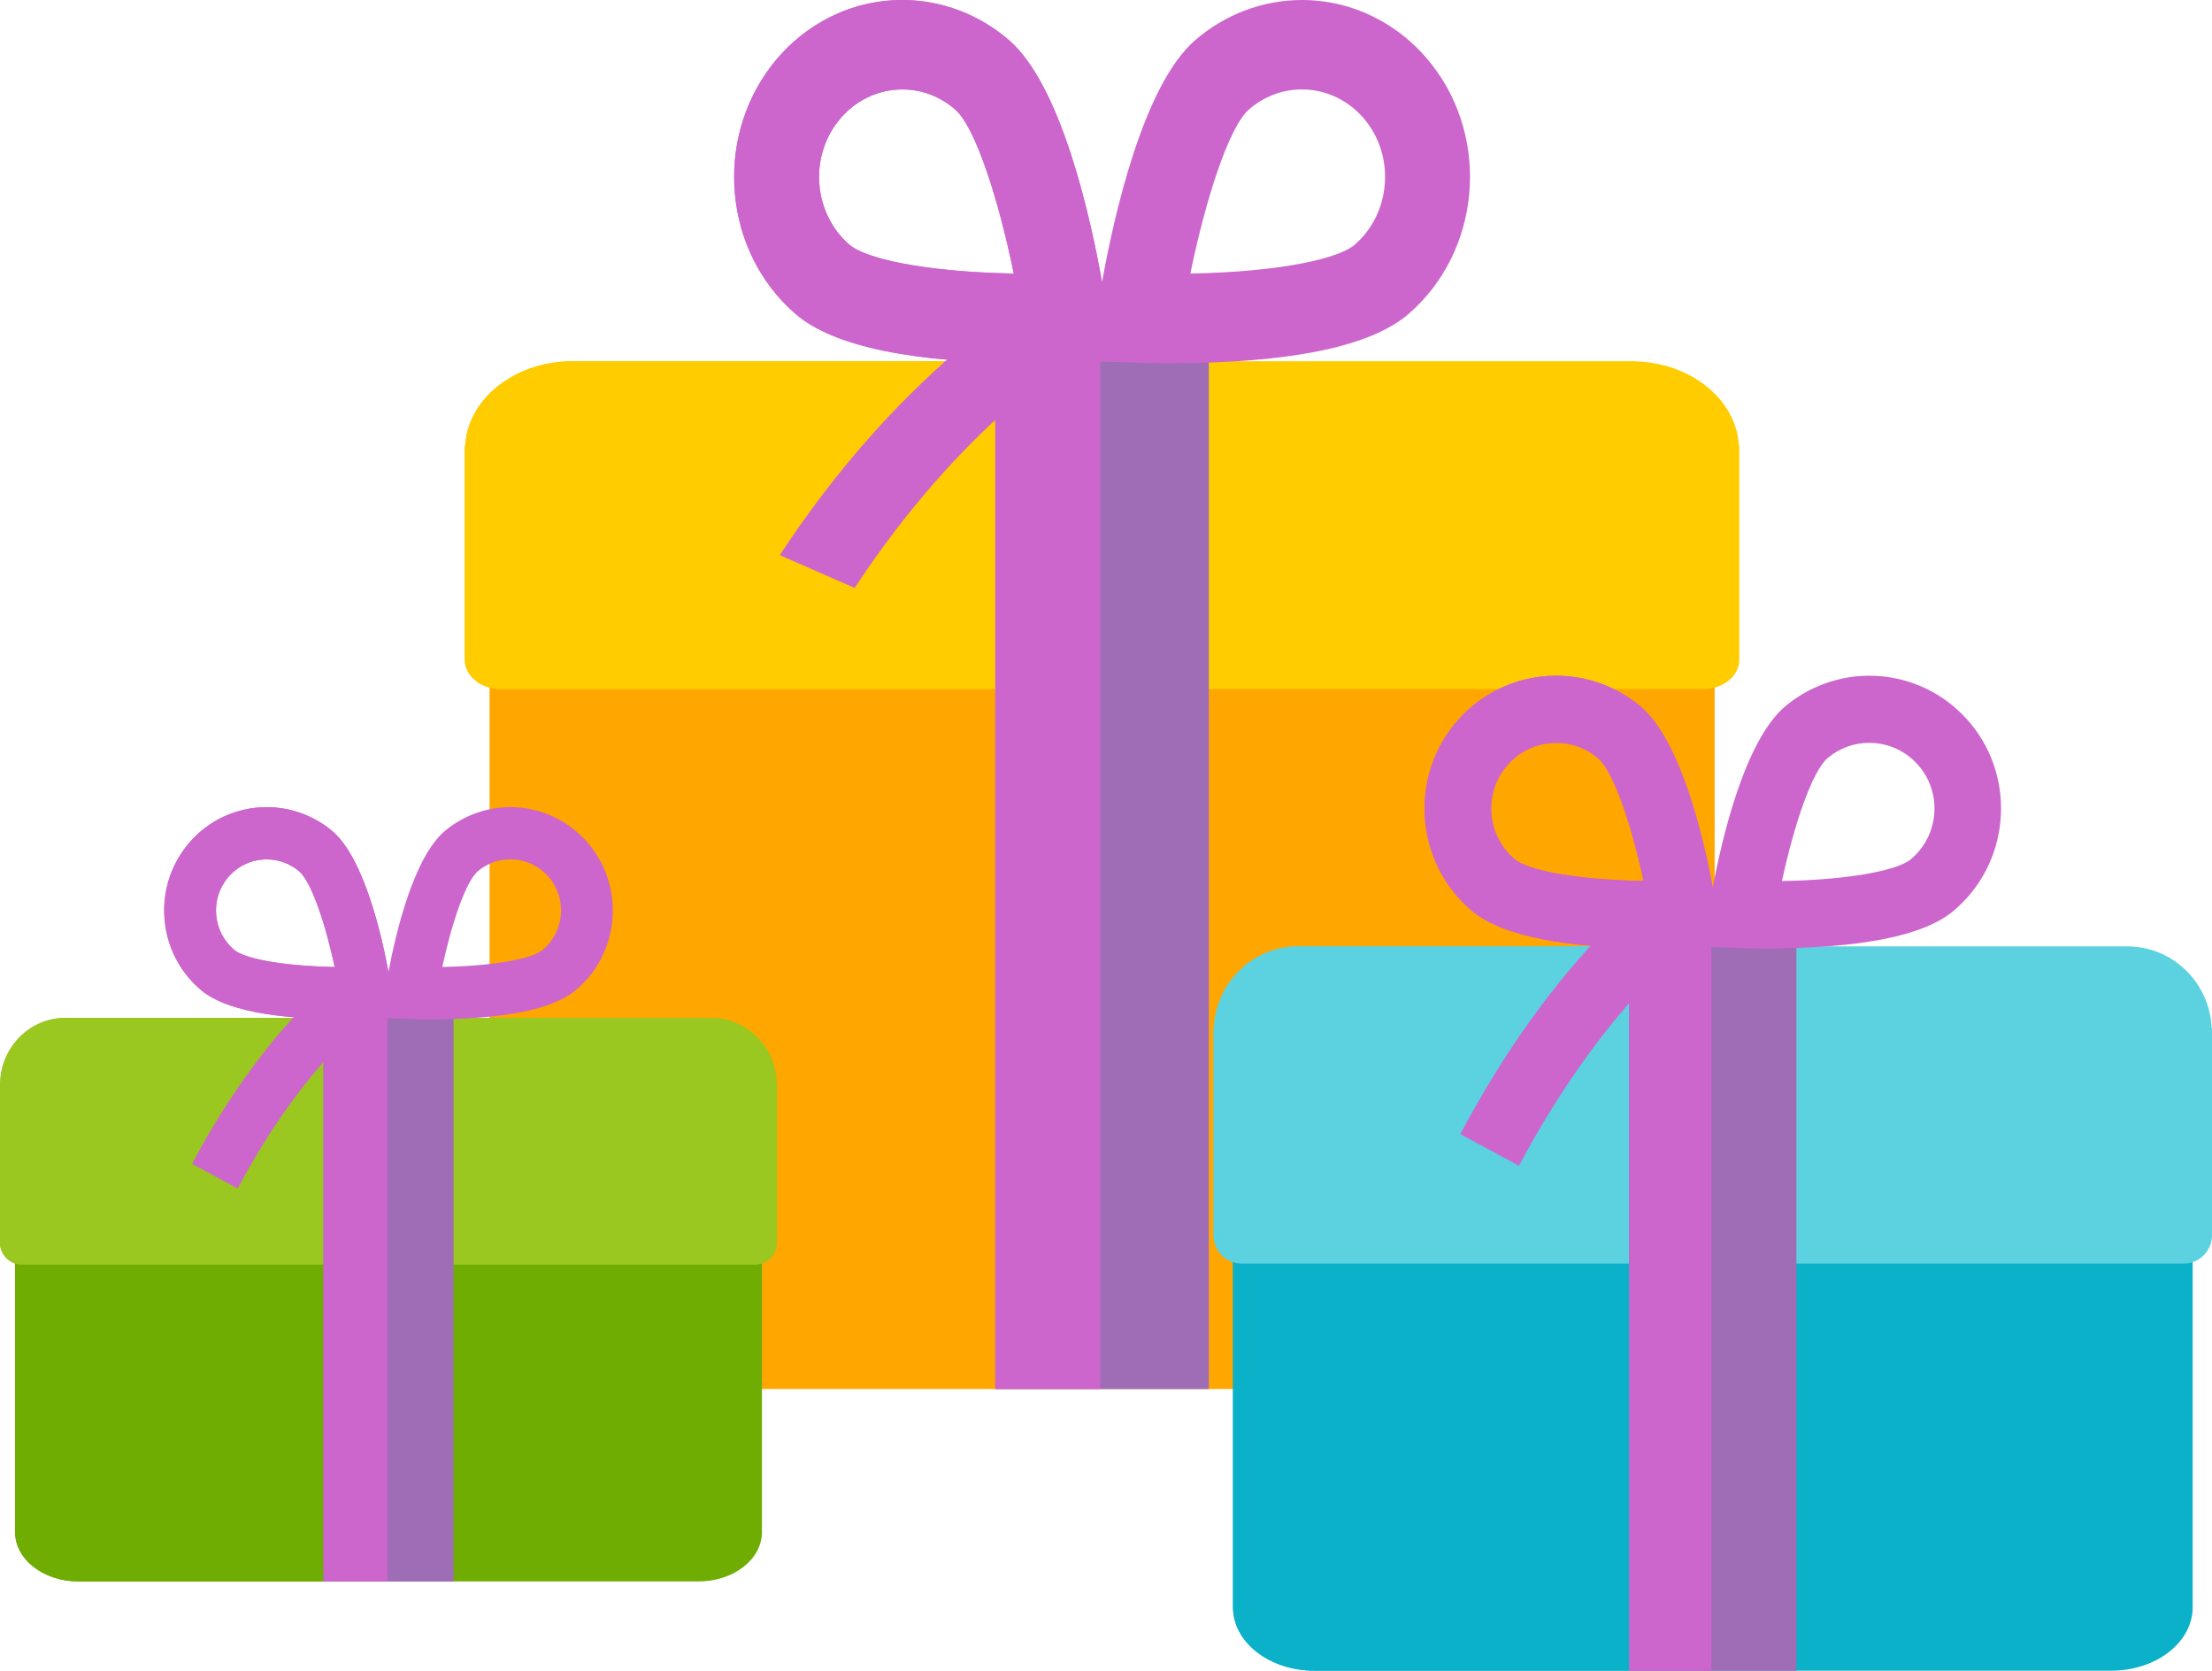 <svg width="98" height="74" viewBox="0 0 98 74" fill="none" xmlns="http://www.w3.org/2000/svg">
<path d="M75.966 57.292C75.966 59.631 73.901 61.521 71.355 61.521H26.297C23.753 61.521 21.69 59.631 21.69 57.292V26.261C21.69 23.922 23.753 22.027 26.297 22.027H71.355C73.901 22.027 75.966 23.922 75.966 26.261V57.292Z" fill="#FFA600"/>
<path d="M77.042 19.751C76.937 17.668 74.848 15.999 72.267 15.999H25.384C22.804 15.999 20.719 17.666 20.61 19.751H20.592V29.218C20.592 29.937 21.309 30.521 22.191 30.521H75.46C76.345 30.521 77.058 29.937 77.058 29.218V19.751H77.042Z" fill="#FFCC00"/>
<path d="M48.744 15.999H25.384C22.804 15.999 20.719 17.666 20.61 19.751H20.592V29.218C20.592 29.937 21.309 30.521 22.191 30.521H48.744V15.999Z" fill="#FFCC00"/>
<path d="M53.555 15.999H44.096V61.521H53.555V15.999Z" fill="#9E6DB5"/>
<path d="M48.744 15.999H44.096V61.521H48.744V15.999Z" fill="#CC66CC"/>
<path d="M37.865 26.041L34.547 24.588C39.751 16.649 45.241 13.414 45.472 13.282L47.656 15.786C47.606 15.816 42.614 18.8 37.865 26.041Z" fill="#CC66CC"/>
<path d="M63.435 2.858C62.013 1.041 59.913 0 57.677 0C55.957 0 54.276 0.632 52.945 1.784C50.628 3.795 49.333 9.666 48.825 12.489C48.321 9.666 47.026 3.795 44.707 1.784C43.377 0.632 41.697 0 39.977 0C37.738 0 35.639 1.041 34.219 2.858C31.61 6.199 32.065 11.15 35.238 13.898C36.914 15.351 40.484 16.087 45.839 16.087C46.706 16.087 47.251 16.064 47.251 16.064L48.825 15.999L50.398 16.064C50.398 16.064 50.948 16.087 51.811 16.087C57.169 16.087 60.735 15.351 62.412 13.898C65.585 11.15 66.044 6.199 63.435 2.858ZM37.632 10.839C36.062 9.479 35.833 7.028 37.126 5.378C37.829 4.477 38.867 3.961 39.977 3.961C40.837 3.961 41.645 4.27 42.316 4.847C43.224 5.634 44.252 8.878 44.914 12.117C40.819 12.036 38.319 11.434 37.632 10.839ZM60.018 10.839C59.333 11.434 56.831 12.036 52.737 12.117C53.402 8.878 54.432 5.632 55.336 4.847C56.005 4.27 56.815 3.961 57.679 3.961C58.785 3.961 59.827 4.477 60.53 5.378C61.817 7.026 61.59 9.477 60.018 10.839Z" fill="#CC66CC"/>
<path d="M48.779 12.241C48.249 9.341 46.967 3.742 44.709 1.784C43.377 0.632 41.697 0 39.977 0C37.738 0 35.639 1.041 34.219 2.858C31.61 6.199 32.065 11.15 35.238 13.898C36.914 15.351 40.484 16.087 45.839 16.087C46.706 16.087 47.251 16.064 47.251 16.064L48.776 15.999V12.241H48.779ZM37.632 10.839C36.062 9.479 35.833 7.028 37.126 5.378C37.829 4.477 38.867 3.961 39.977 3.961C40.837 3.961 41.645 4.27 42.316 4.847C43.224 5.634 44.252 8.878 44.914 12.117C40.819 12.036 38.319 11.434 37.632 10.839Z" fill="#CC66CC"/>
<path d="M97.144 71.185C97.144 72.74 95.526 73.996 93.532 73.996H58.235C56.243 73.996 54.627 72.74 54.627 71.185V50.564C54.627 49.01 56.243 47.752 58.235 47.752H93.53C95.524 47.752 97.142 49.012 97.142 50.564V71.185H97.144Z" fill="#0AB1C8"/>
<path d="M97.986 45.546C97.903 43.53 96.267 41.916 94.245 41.916H57.522C55.499 41.916 53.867 43.53 53.781 45.546H53.767V54.704C53.767 55.4 54.329 55.965 55.02 55.965H96.749C97.442 55.965 98 55.4 98 54.704V45.546H97.986Z" fill="#5CD1E0"/>
<path d="M75.819 47.749H58.235C56.243 47.749 54.627 49.01 54.627 50.562V71.183C54.627 72.738 56.243 73.994 58.235 73.994H75.819V47.749Z" fill="#0AB1C8"/>
<path d="M75.819 41.916H57.52C55.497 41.916 53.865 43.53 53.779 45.546H53.765V54.704C53.765 55.4 54.327 55.965 55.018 55.965H75.819V41.916Z" fill="#5CD1E0"/>
<path d="M79.588 41.916H72.178V73.998H79.588V41.916Z" fill="#9E6DB5"/>
<path d="M75.819 41.916H72.178V73.998H75.819V41.916Z" fill="#CC66CC"/>
<path d="M67.297 51.633L64.698 50.229C68.774 42.548 73.075 39.419 73.256 39.291L74.967 41.713C74.926 41.74 71.018 44.626 67.297 51.633Z" fill="#CC66CC"/>
<path d="M87.329 32.074C86.214 30.71 84.568 29.927 82.818 29.927C81.47 29.927 80.154 30.403 79.111 31.267C77.296 32.777 76.28 37.183 75.883 39.303C75.489 37.183 74.475 32.777 72.658 31.267C71.614 30.403 70.299 29.927 68.951 29.927C67.196 29.927 65.552 30.708 64.44 32.074C62.395 34.581 62.754 38.297 65.238 40.362C66.552 41.453 69.348 42.006 73.542 42.006C74.221 42.006 74.648 41.988 74.648 41.988L75.881 41.939L77.114 41.988C77.114 41.988 77.545 42.006 78.22 42.006C82.419 42.006 85.211 41.453 86.525 40.362C89.013 38.297 89.371 34.579 87.329 32.074ZM67.116 38.063C65.885 37.043 65.705 35.201 66.719 33.964C67.269 33.287 68.083 32.899 68.951 32.899C69.624 32.899 70.258 33.13 70.782 33.563C71.493 34.153 72.299 36.59 72.817 39.02C69.612 38.961 67.651 38.51 67.116 38.063ZM84.651 38.063C84.113 38.51 82.155 38.961 78.948 39.022C79.469 36.59 80.275 34.155 80.982 33.565C81.506 33.132 82.141 32.901 82.818 32.901C83.684 32.901 84.5 33.289 85.05 33.966C86.061 35.201 85.882 37.043 84.651 38.063Z" fill="#CC66CC"/>
<path d="M75.845 39.116C75.43 36.937 74.427 32.736 72.658 31.267C71.614 30.403 70.299 29.927 68.951 29.927C67.196 29.927 65.552 30.708 64.44 32.074C62.395 34.581 62.754 38.297 65.238 40.362C66.552 41.453 69.348 42.006 73.542 42.006C74.221 42.006 74.648 41.988 74.648 41.988L75.843 41.939V39.116H75.845ZM67.116 38.063C65.885 37.043 65.705 35.201 66.719 33.964C67.269 33.287 68.083 32.899 68.951 32.899C69.624 32.899 70.258 33.13 70.782 33.563C71.493 34.153 72.299 36.59 72.817 39.02C69.612 38.961 67.651 38.51 67.116 38.063Z" fill="#CC66CC"/>
<path d="M33.757 67.856C33.757 69.065 32.498 70.043 30.945 70.043H3.477C1.926 70.043 0.669 69.065 0.669 67.856V51.808C0.669 50.599 1.926 49.619 3.477 49.619H30.945C32.498 49.619 33.757 50.599 33.757 51.808V67.856Z" fill="#6FAD03"/>
<path d="M34.412 47.904C34.347 46.335 33.074 45.079 31.501 45.079H2.921C1.348 45.079 0.077 46.335 0.01 47.904H0V55.032C0 55.572 0.437 56.011 0.975 56.011H33.449C33.989 56.011 34.422 55.572 34.422 55.032V47.904H34.412Z" fill="#9AC720"/>
<path d="M17.163 49.619H3.477C1.926 49.619 0.669 50.599 0.669 51.808V67.856C0.669 69.065 1.926 70.043 3.477 70.043H17.163V49.619Z" fill="#6FAD03"/>
<path d="M17.163 45.079H2.921C1.348 45.079 0.077 46.335 0.01 47.904H0V55.032C0 55.572 0.437 56.011 0.975 56.011H17.163V45.079Z" fill="#9AC720"/>
<path d="M20.096 45.079H14.33V70.047H20.096V45.079Z" fill="#9E6DB5"/>
<path d="M17.163 45.079H14.33V70.047H17.163V45.079Z" fill="#CC66CC"/>
<path d="M10.53 52.641L8.508 51.548C11.681 45.571 15.027 43.136 15.168 43.034L16.5 44.92C16.468 44.943 13.425 47.188 10.53 52.641Z" fill="#CC66CC"/>
<path d="M26.118 37.419C25.249 36.358 23.97 35.748 22.608 35.748C21.561 35.748 20.535 36.118 19.723 36.791C18.311 37.965 17.521 41.396 17.211 43.044C16.905 41.394 16.115 37.965 14.701 36.791C13.889 36.118 12.866 35.748 11.816 35.748C10.45 35.748 9.171 36.356 8.306 37.419C6.715 39.37 6.993 42.262 8.927 43.867C9.948 44.717 12.124 45.146 15.39 45.146C15.918 45.146 16.252 45.132 16.252 45.132L17.211 45.093L18.17 45.132C18.17 45.132 18.506 45.146 19.032 45.146C22.3 45.146 24.474 44.717 25.495 43.867C27.429 42.262 27.709 39.37 26.118 37.419ZM10.387 42.079C9.431 41.284 9.291 39.852 10.079 38.89C10.506 38.364 11.141 38.063 11.818 38.063C12.342 38.063 12.835 38.244 13.244 38.581C13.798 39.041 14.425 40.937 14.828 42.829C12.332 42.78 10.806 42.429 10.387 42.079ZM24.035 42.079C23.616 42.426 22.093 42.778 19.596 42.827C20.001 40.935 20.63 39.038 21.18 38.579C21.589 38.242 22.08 38.061 22.608 38.061C23.283 38.061 23.918 38.364 24.347 38.888C25.133 39.853 24.994 41.286 24.035 42.079Z" fill="#CC66CC"/>
<path d="M17.183 42.9C16.858 41.205 16.079 37.935 14.703 36.793C13.891 36.12 12.867 35.75 11.818 35.75C10.452 35.75 9.173 36.358 8.308 37.421C6.717 39.372 6.995 42.264 8.929 43.87C9.95 44.719 12.126 45.148 15.392 45.148C15.92 45.148 16.254 45.134 16.254 45.134L17.185 45.095V42.9H17.183ZM10.387 42.079C9.431 41.284 9.292 39.851 10.079 38.89C10.506 38.364 11.141 38.063 11.818 38.063C12.342 38.063 12.835 38.244 13.244 38.581C13.798 39.041 14.425 40.937 14.828 42.829C12.332 42.78 10.807 42.428 10.387 42.079Z" fill="#CC66CC"/>
</svg>
